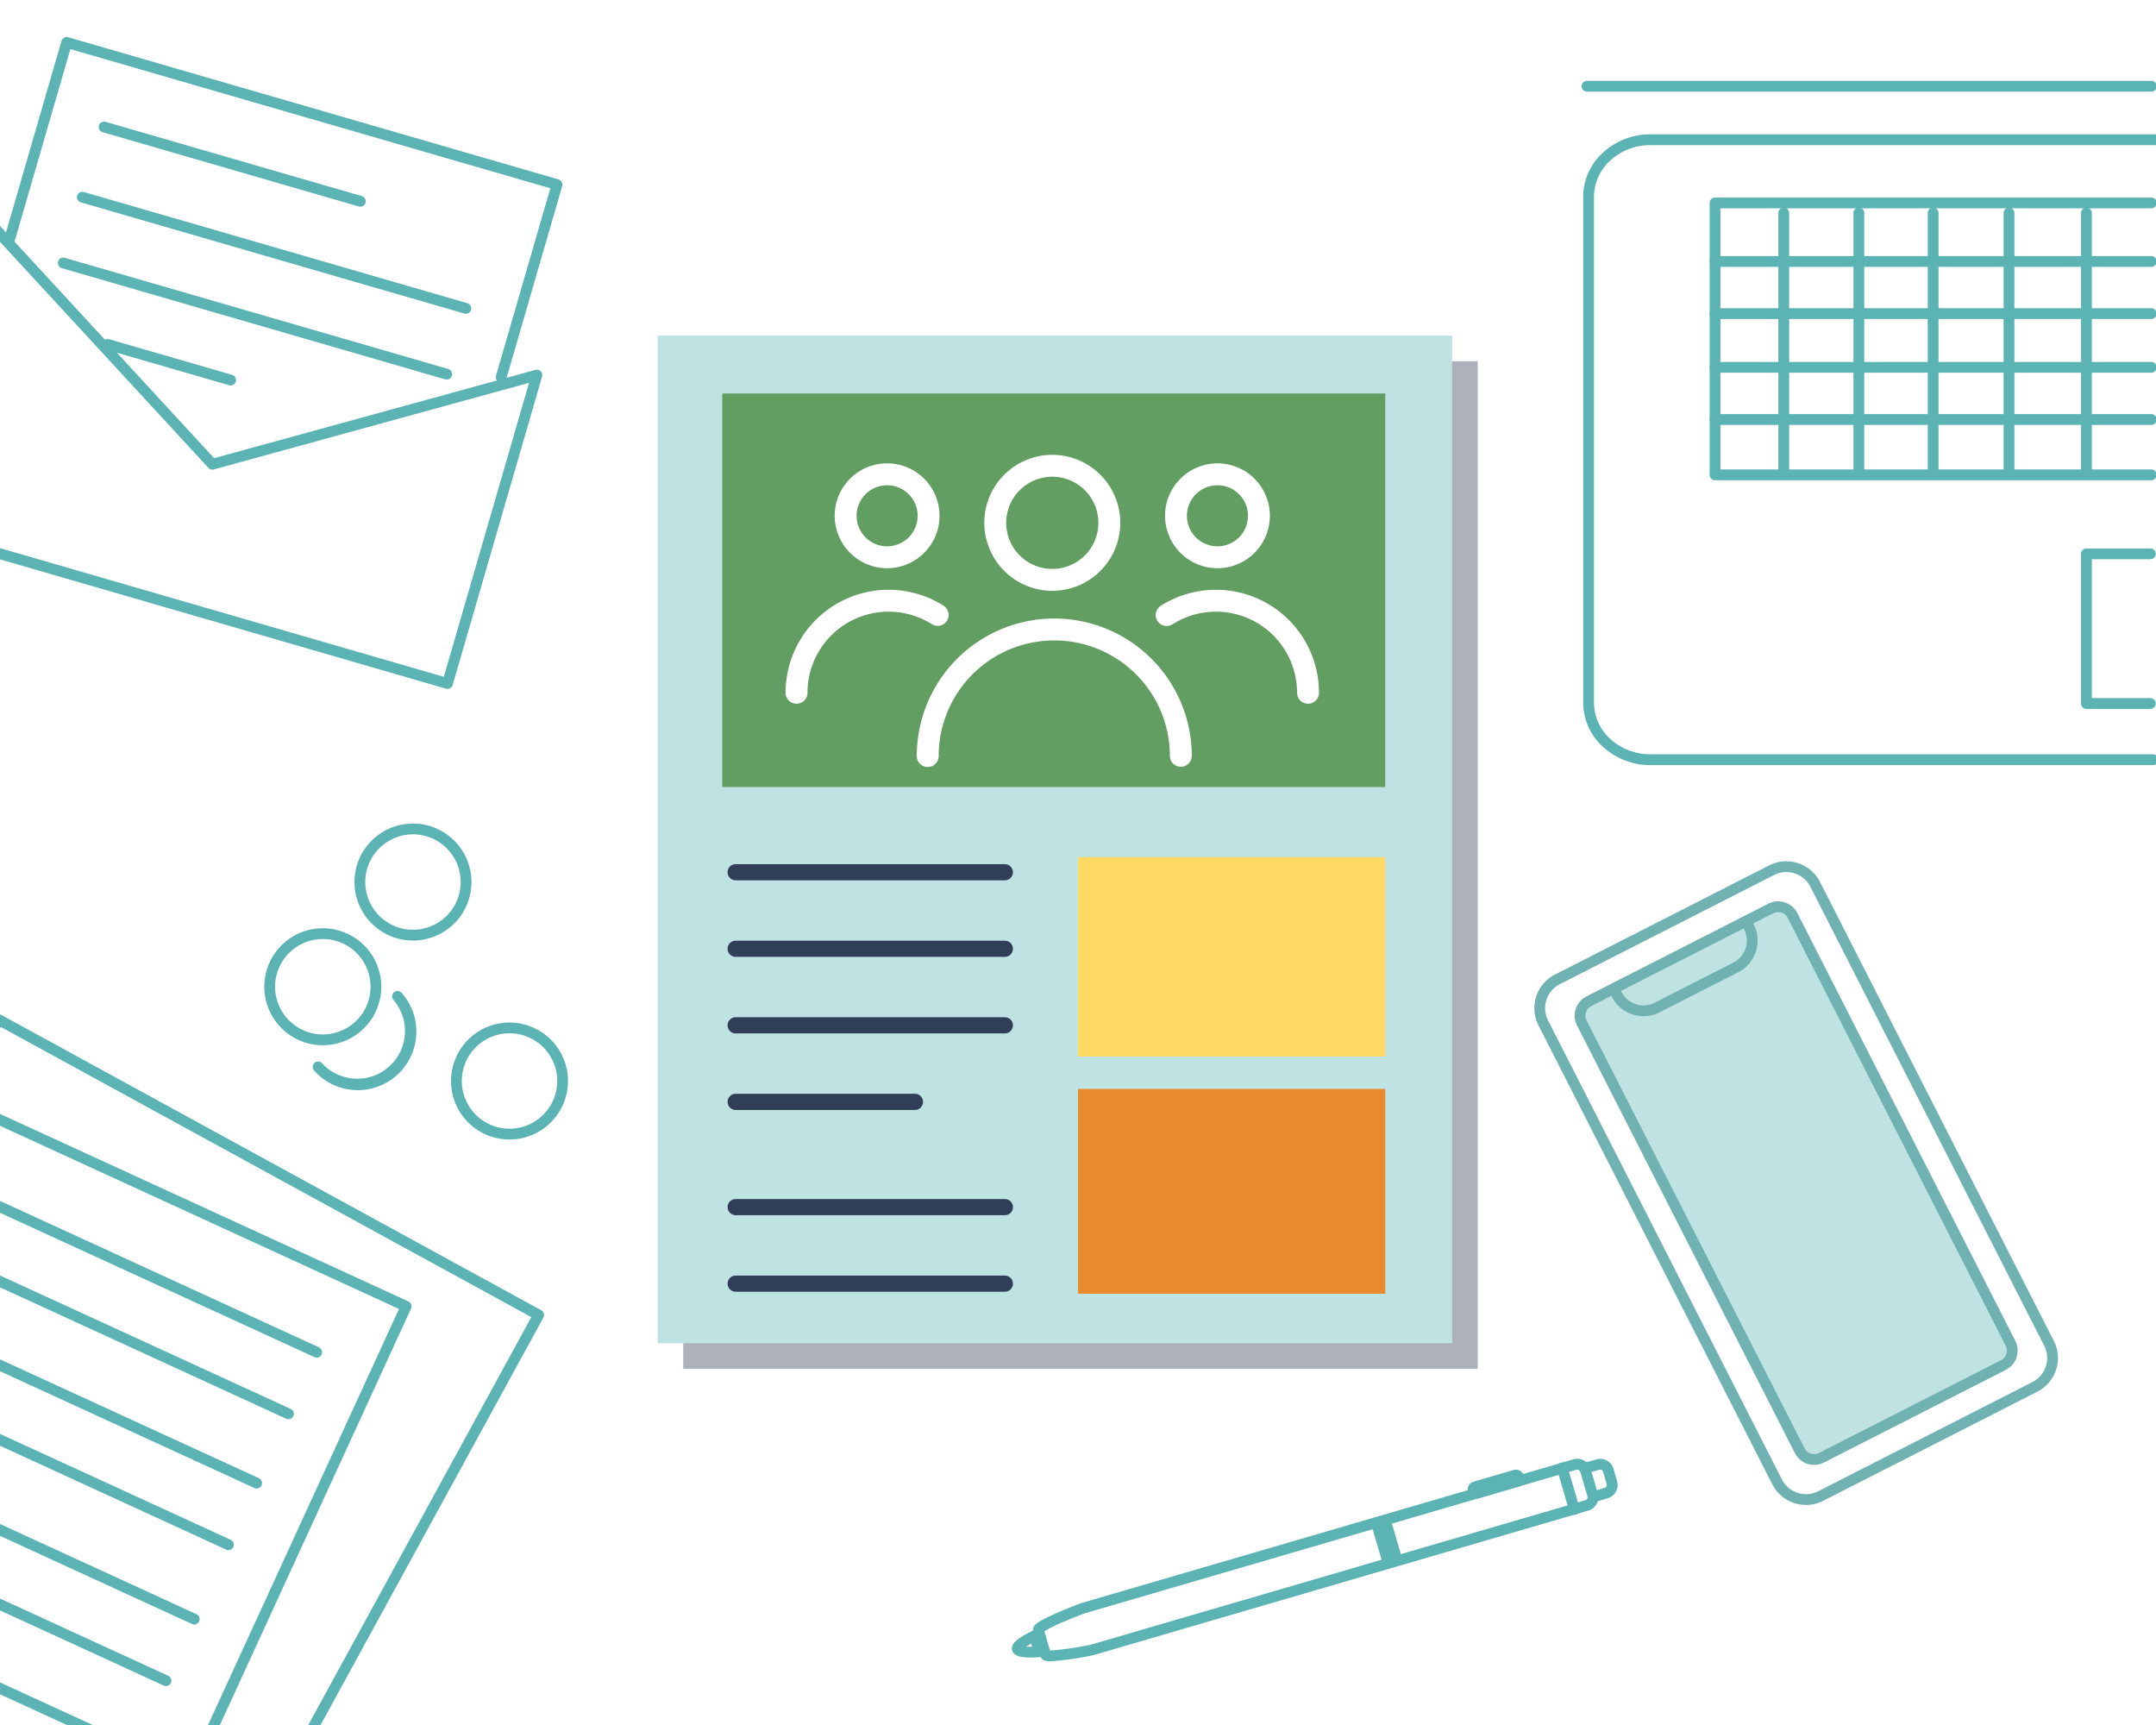 <svg xmlns="http://www.w3.org/2000/svg" xmlns:xlink="http://www.w3.org/1999/xlink" width="400" height="320" viewBox="0 0 400 320"><rect x="0" y="0" width="400" height="320" fill="#808080" stroke="none"/><defs><clipPath id="a"><rect width="98.963" height="57.909" fill="#fff"/></clipPath><clipPath id="b"><rect width="125.381" height="120.999" fill="none" stroke="#5bb3b3" stroke-width="2"/></clipPath><clipPath id="c"><rect width="179.768" height="188.878" fill="none" stroke="#5bb3b3" stroke-width="2"/></clipPath><clipPath id="d"><rect width="59.348" height="110.307" fill="none"/></clipPath><clipPath id="f"><rect width="400" height="320"/></clipPath></defs><g id="e" clip-path="url(#f)"><rect width="400" height="320" fill="#fff"/><path d="M334.387-1621.656l1.246-1.542,35.139-17.482h2.245l41.469,81.534-.927,2.315-35.608,18.689h-2.54l-41.024-81.365Z" transform="translate(-41 1809)" fill="#bfe2e2"/><g transform="translate(-11.996 -15.111)"><rect width="147.409" height="186.92" transform="translate(138.749 82.124)" fill="#acb1bc"/><rect width="147.409" height="186.92" transform="translate(134 77.375)" fill="#bfe2e2"/><rect width="123" height="73" transform="translate(145.996 88.111)" fill="#629d62"/><rect width="57" height="37" transform="translate(211.996 174.111)" fill="#ffd964"/><rect width="57" height="38" transform="translate(211.996 217.111)" fill="#e88a2d"/><path d="M49.939,1.5H0A1.5,1.5,0,0,1-1.5,0,1.5,1.5,0,0,1,0-1.5H49.939a1.5,1.5,0,0,1,1.5,1.5A1.5,1.5,0,0,1,49.939,1.5Z" transform="translate(148.486 176.917)" fill="#313e58"/><path d="M49.939,1.5H0A1.5,1.5,0,0,1-1.5,0,1.5,1.5,0,0,1,0-1.5H49.939a1.5,1.5,0,0,1,1.5,1.5A1.5,1.5,0,0,1,49.939,1.5Z" transform="translate(148.486 191.117)" fill="#313e58"/><path d="M49.939,1.5H0A1.5,1.5,0,0,1-1.5,0,1.5,1.5,0,0,1,0-1.5H49.939a1.5,1.5,0,0,1,1.5,1.5A1.5,1.5,0,0,1,49.939,1.5Z" transform="translate(148.486 205.317)" fill="#313e58"/><path d="M49.939,1.5H0A1.5,1.5,0,0,1-1.5,0,1.5,1.5,0,0,1,0-1.5H49.939a1.5,1.5,0,0,1,1.5,1.5A1.5,1.5,0,0,1,49.939,1.5Z" transform="translate(148.486 239.038)" fill="#313e58"/><path d="M49.939,1.5H0A1.5,1.5,0,0,1-1.5,0,1.5,1.5,0,0,1,0-1.5H49.939a1.5,1.5,0,0,1,1.5,1.5A1.5,1.5,0,0,1,49.939,1.5Z" transform="translate(148.486 253.238)" fill="#313e58"/><path d="M33.256,1.5H0A1.5,1.5,0,0,1-1.5,0,1.5,1.5,0,0,1,0-1.5H33.256a1.5,1.5,0,0,1,1.5,1.5A1.5,1.5,0,0,1,33.256,1.5Z" transform="translate(148.486 219.517)" fill="#313e58"/><g transform="translate(157.744 99.486)"><g transform="translate(0 0)" clip-path="url(#a)"><path d="M19.114,48.853a2.033,2.033,0,0,0,2.032-2.032,21.446,21.446,0,0,1,42.893,0,2.033,2.033,0,0,0,4.065,0,25.511,25.511,0,0,0-51.022,0,2.033,2.033,0,0,0,2.032,2.032" transform="translate(7.258 9.055)" fill="#fff"/><path d="M38.487,25.227A12.613,12.613,0,1,0,25.874,12.613,12.628,12.628,0,0,0,38.487,25.227m0-21.163a8.55,8.55,0,1,1-8.55,8.55,8.558,8.558,0,0,1,8.55-8.55" transform="translate(10.994 -0.001)" fill="#fff"/><path d="M2.032,38.706a2.033,2.033,0,0,0,2.032-2.032A15.046,15.046,0,0,1,27.148,23.958a2.031,2.031,0,0,0,2.174-3.431A19.107,19.107,0,0,0,0,36.674a2.033,2.033,0,0,0,2.032,2.032" transform="translate(0 7.464)" fill="#fff"/><path d="M16.12,20.561a9.726,9.726,0,1,0-9.726-9.726,9.737,9.737,0,0,0,9.726,9.726m0-15.388a5.663,5.663,0,1,1-5.663,5.661A5.667,5.667,0,0,1,16.12,5.173" transform="translate(2.717 0.471)" fill="#fff"/><path d="M51.326,23.961A15.046,15.046,0,0,1,74.414,36.674a2.032,2.032,0,1,0,4.064,0A19.107,19.107,0,0,0,49.152,20.529a2.031,2.031,0,1,0,2.174,3.431" transform="translate(20.484 7.464)" fill="#fff"/><path d="M59.132,20.561a9.726,9.726,0,1,0-9.726-9.726,9.737,9.737,0,0,0,9.726,9.726m0-15.388a5.663,5.663,0,1,1-5.663,5.661,5.667,5.667,0,0,1,5.663-5.661" transform="translate(20.993 0.471)" fill="#fff"/></g></g></g><path d="M104.685,1H0A1,1,0,0,1-1,0,1,1,0,0,1,0-1H104.685a1,1,0,0,1,1,1A1,1,0,0,1,104.685,1Z" transform="translate(294.436 16)" fill="#5bb3b3"/><path d="M80.932,1H0A1,1,0,0,1-1,0,1,1,0,0,1,0-1H80.932a1,1,0,0,1,1,1A1,1,0,0,1,80.932,1Z" transform="translate(318.188 48.5)" fill="#5bb3b3"/><path d="M82.7,69.287H1.766a1,1,0,0,1-1-1V17.851a1,1,0,0,1,1-1H82.7a1,1,0,0,1,0,2H2.766V67.287H82.7a1,1,0,0,1,0,2Z" transform="translate(316.422 19.799)" fill="#5bb3b3"/><path d="M80.932,1H0A1,1,0,0,1-1,0,1,1,0,0,1,0-1H80.932a1,1,0,0,1,1,1A1,1,0,0,1,80.932,1Z" transform="translate(318.188 58.176)" fill="#5bb3b3"/><path d="M80.932,1H0A1,1,0,0,1-1,0,1,1,0,0,1,0-1H80.932a1,1,0,0,1,1,1A1,1,0,0,1,80.932,1Z" transform="translate(318.188 68.146)" fill="#5bb3b3"/><path d="M80.932,1H0A1,1,0,0,1-1,0,1,1,0,0,1,0-1H80.932a1,1,0,0,1,1,1A1,1,0,0,1,80.932,1Z" transform="translate(318.188 77.823)" fill="#5bb3b3"/><path d="M0,48.7a1,1,0,0,1-1-1V0A1,1,0,0,1,0-1,1,1,0,0,1,1,0V47.7A1,1,0,0,1,0,48.7Z" transform="translate(372.729 39.509)" fill="#5bb3b3"/><path d="M0,48.7a1,1,0,0,1-1-1V0A1,1,0,0,1,0-1,1,1,0,0,1,1,0V47.7A1,1,0,0,1,0,48.7Z" transform="translate(358.654 39.509)" fill="#5bb3b3"/><path d="M0,48.7a1,1,0,0,1-1-1V0A1,1,0,0,1,0-1,1,1,0,0,1,1,0V47.7A1,1,0,0,1,0,48.7Z" transform="translate(344.872 39.509)" fill="#5bb3b3"/><path d="M0,48.7a1,1,0,0,1-1-1V0A1,1,0,0,1,0-1,1,1,0,0,1,1,0V47.7A1,1,0,0,1,0,48.7Z" transform="translate(330.944 39.509)" fill="#5bb3b3"/><path d="M105.683,123.643h-93.2A12.931,12.931,0,0,1,3.7,120.281,11.051,11.051,0,0,1,0,112.094V18.187A11.051,11.051,0,0,1,3.7,10a12.931,12.931,0,0,1,8.788-3.362H106.27a1,1,0,0,1,0,2H12.485A10.936,10.936,0,0,0,5.05,11.473,9.074,9.074,0,0,0,2,18.187v93.907a9.074,9.074,0,0,0,3.05,6.714,10.936,10.936,0,0,0,7.435,2.835h93.2a1,1,0,0,1,0,2Z" transform="translate(293.73 18.283)" fill="#5bb3b3"/><g transform="translate(-21 6.833)"><g clip-path="url(#b)"><path d="M21.188,30.715a1,1,0,0,1,.735.322L64.292,76.99,123.909,60.61a1,1,0,0,1,1.225,1.243l-16.589,57.215a1,1,0,0,1-1.239.682L4.321,89.891a1,1,0,0,1-.682-1.239L20.227,31.437a1,1,0,0,1,.96-.722Zm42.783,48.4a1,1,0,0,1-.735-.322L21.654,33.7,5.838,88.249l101.066,29.3,15.813-54.539L64.235,79.08A1,1,0,0,1,63.97,79.116Z" transform="translate(-3.562 1.173)" fill="#5bb3b3"/><path d="M92.149,64.105a1,1,0,0,1-.961-1.279l10.081-34.769L12.218,2.239,1.96,37.622a1,1,0,1,1-1.921-.557L10.576.722A1,1,0,0,1,11.815.04l90.972,26.376a1,1,0,0,1,.682,1.239L93.109,63.383A1,1,0,0,1,92.149,64.105Z" transform="translate(21.836 0.037)" fill="#5bb3b3"/></g></g><path d="M47.531,14.781a1,1,0,0,1-.279-.04L-.278.96A1,1,0,0,1-.96-.278,1,1,0,0,1,.278-.96L47.809,12.82a1,1,0,0,1-.278,1.961Z" transform="translate(19.319 23.562)" fill="#5bb3b3"/><path d="M71.137,21.625a1,1,0,0,1-.279-.04L-.278.96A1,1,0,0,1-.96-.278,1,1,0,0,1,.278-.96L71.415,19.664a1,1,0,0,1-.278,1.961Z" transform="translate(15.282 36.58)" fill="#5bb3b3"/><path d="M71.137,21.625a1,1,0,0,1-.279-.04L-.278.96A1,1,0,0,1-.96-.278,1,1,0,0,1,.278-.96L71.415,19.664a1,1,0,0,1-.278,1.961Z" transform="translate(11.743 48.786)" fill="#5bb3b3"/><path d="M22.8,7.61a1,1,0,0,1-.279-.04L-.278.96A1,1,0,0,1-.96-.278,1,1,0,0,1,.278-.96l22.8,6.61A1,1,0,0,1,22.8,7.61Z" transform="translate(19.985 63.894)" fill="#5bb3b3"/><path d="M0,48.7a1,1,0,0,1-1-1V0A1,1,0,0,1,0-1,1,1,0,0,1,1,0V47.7A1,1,0,0,1,0,48.7Z" transform="translate(387.098 39.509)" fill="#5bb3b3"/><path d="M13.765,103.293H1.919a1,1,0,0,1-1-1V74.531a1,1,0,0,1,1-1H13.765a1,1,0,1,1,0,2H2.919v25.761H13.765a1,1,0,1,1,0,2Z" transform="translate(385.179 28.216)" fill="#5bb3b3"/><g transform="translate(-70.93 177.839) rotate(8)"><g clip-path="url(#c)"><path d="M0-1H150.312a1,1,0,0,1,1,1V114.174a1,1,0,0,1-1,1H0a1,1,0,0,1-1-1V0A1,1,0,0,1,0-1ZM149.312,1H1V113.174H149.312Z" transform="translate(1.367 154.787) rotate(-73.345)" fill="#5bb3b3"/><path d="M107.553,182.942a1,1,0,0,1-.353-.064L97.466,179.2a1,1,0,0,1,.706-1.871l8.8,3.32L159.333,41.892,54.382,2.288,49.307,15.737a1,1,0,1,1-1.871-.706L52.864.647A1,1,0,0,1,54.153.064L160.975,40.374a1,1,0,0,1,.583,1.289L108.489,182.3a1,1,0,0,1-.936.647Z" transform="translate(17.778 0.367)" fill="#5bb3b3"/></g><path d="M89.816,27.87a1,1,0,0,1-.287-.042L-.287.958A1,1,0,0,1-.958-.287,1,1,0,0,1,.287-.958L90.1,25.911a1,1,0,0,1-.286,1.958Z" transform="translate(48.775 27.383)" fill="#5bb3b3"/><path d="M89.816,27.87a1,1,0,0,1-.287-.042L-.287.958A1,1,0,0,1-.958-.287,1,1,0,0,1,.287-.958L90.1,25.911a1,1,0,0,1-.286,1.958Z" transform="translate(45.172 39.425)" fill="#5bb3b3"/><path d="M89.816,27.87a1,1,0,0,1-.287-.042L-.287.958A1,1,0,0,1-.958-.287,1,1,0,0,1,.287-.958L90.1,25.911a1,1,0,0,1-.286,1.958Z" transform="translate(41.119 52.973)" fill="#5bb3b3"/><path d="M89.816,27.87a1,1,0,0,1-.287-.042L-.287.958A1,1,0,0,1-.958-.287,1,1,0,0,1,.287-.958L90.1,25.911a1,1,0,0,1-.286,1.958Z" transform="translate(37.517 65.015)" fill="#5bb3b3"/><path d="M89.816,27.87a1,1,0,0,1-.287-.042L-.287.958A1,1,0,0,1-.958-.287,1,1,0,0,1,.287-.958L90.1,25.911a1,1,0,0,1-.286,1.958Z" transform="translate(33.164 79.566)" fill="#5bb3b3"/><path d="M89.816,27.87a1,1,0,0,1-.287-.042L-.287.958A1,1,0,0,1-.958-.287,1,1,0,0,1,.287-.958L90.1,25.911a1,1,0,0,1-.286,1.958Z" transform="translate(29.561 91.608)" fill="#5bb3b3"/><path d="M89.816,27.87a1,1,0,0,1-.287-.042L-.287.958A1,1,0,0,1-.958-.287,1,1,0,0,1,.287-.958L90.1,25.911a1,1,0,0,1-.286,1.958Z" transform="translate(25.508 105.156)" fill="#5bb3b3"/><path d="M89.816,27.87a1,1,0,0,1-.287-.042L-.287.958A1,1,0,0,1-.958-.287,1,1,0,0,1,.287-.958L90.1,25.911a1,1,0,0,1-.286,1.958Z" transform="translate(21.906 117.198)" fill="#5bb3b3"/><path d="M89.816,27.87a1,1,0,0,1-.287-.042L-.287.958A1,1,0,0,1-.958-.287,1,1,0,0,1,.287-.958L90.1,25.911a1,1,0,0,1-.286,1.958Z" transform="translate(17.703 131.248)" fill="#5bb3b3"/><path d="M89.816,27.87a1,1,0,0,1-.287-.042L-.287.958A1,1,0,0,1-.958-.287,1,1,0,0,1,.287-.958L90.1,25.911a1,1,0,0,1-.286,1.958Z" transform="translate(14.1 143.29)" fill="#5bb3b3"/></g><path d="M9.852-1A10.852,10.852,0,0,1,20.7,9.852,10.852,10.852,0,0,1,9.852,20.7,10.852,10.852,0,0,1-1,9.852,10.852,10.852,0,0,1,9.852-1Zm0,19.7A8.852,8.852,0,1,0,1,9.852,8.862,8.862,0,0,0,9.852,18.7Z" transform="translate(66.767 153.778)" fill="#5bb3b3"/><path d="M9.852-1A10.852,10.852,0,0,1,20.7,9.852,10.852,10.852,0,0,1,9.852,20.7,10.852,10.852,0,0,1-1,9.852,10.852,10.852,0,0,1,9.852-1Zm0,19.7A8.852,8.852,0,1,0,1,9.852,8.862,8.862,0,0,0,9.852,18.7Z" transform="translate(84.677 190.686)" fill="#5bb3b3"/><path d="M9.852-1A10.852,10.852,0,0,1,20.7,9.852,10.852,10.852,0,0,1,9.852,20.7,10.852,10.852,0,0,1-1,9.852,10.852,10.852,0,0,1,9.852-1Zm0,19.7A8.852,8.852,0,1,0,1,9.852,8.862,8.862,0,0,0,9.852,18.7Z" transform="translate(50.038 173.199)" fill="#5bb3b3"/><path d="M101.448,85.618q-.329,0-.661-.02a10.78,10.78,0,0,1-7.47-3.63,1,1,0,0,1,1.5-1.327A8.852,8.852,0,0,0,108.055,68.89a1,1,0,1,1,1.5-1.327,10.853,10.853,0,0,1-8.1,18.055Z" transform="translate(-35.047 116.612)" fill="#5bb3b3"/><g transform="matrix(0.891, -0.454, 0.454, 0.891, 281.758, 183.807)"><g transform="translate(0 0)" clip-path="url(#d)"><path d="M6-1H50.616a7.008,7.008,0,0,1,7,7v95.575a7.008,7.008,0,0,1-7,7H6a7.008,7.008,0,0,1-7-7V6A7.008,7.008,0,0,1,6-1ZM50.616,106.575a5.006,5.006,0,0,0,5-5V6a5.006,5.006,0,0,0-5-5H6A5.006,5.006,0,0,0,1,6v95.575a5.006,5.006,0,0,0,5,5Z" transform="translate(1.366 1.366)" fill="#70b1b1"/><path d="M3-1H40.888a4,4,0,0,1,4,4V92.053a4,4,0,0,1-4,4H3a4,4,0,0,1-4-4V3A4,4,0,0,1,3-1ZM40.888,94.053a2,2,0,0,0,2-2V3a2,2,0,0,0-2-2H3A2,2,0,0,0,1,3V92.053a2,2,0,0,0,2,2Z" transform="translate(7.73 7.627)" fill="#70b1b1"/><path d="M33.61,13.348H17.22a6.587,6.587,0,0,1-6.579-6.579V5.721a1,1,0,0,1,2,0V6.768a4.585,4.585,0,0,0,4.579,4.579H33.61A4.585,4.585,0,0,0,38.19,6.768V5.655a1,1,0,0,1,2,0V6.768A6.587,6.587,0,0,1,33.61,13.348Z" transform="translate(4.259 2.069)" fill="#70b1b1"/></g></g><g transform="translate(-18.277 -6)"><path d="M266.242,221.815a4.031,4.031,0,0,1-.873-.077,1.263,1.263,0,0,1-1.026-.869l-1.337-4.579c-.309-1.052.915-1.727,1.647-2.131.692-.382,1.665-.846,2.893-1.38,2.063-.9,4.183-1.7,4.2-1.712s.049-.018.075-.025l91.409-26.7a2.567,2.567,0,0,1,3.182,1.744l1.337,4.579a2.569,2.569,0,0,1-1.744,3.182l-91.777,26.805q-.039.011-.08.02A59.57,59.57,0,0,1,266.242,221.815Zm-.124-2h.124a58.163,58.163,0,0,0,7.469-1.091l91.738-26.794a.569.569,0,0,0,.385-.7l-1.338-4.58a.57.57,0,0,0-.546-.407.559.559,0,0,0-.157.023l-91.37,26.687c-.26.1-1.87.718-3.563,1.44a26.439,26.439,0,0,0-3.787,1.844Z" transform="translate(-53.033 92.371)" fill="#5bb3b3"/><path d="M2.247,8.7a1,1,0,0,1-.959-.72L-.96.28A1,1,0,0,1-.28-.96,1,1,0,0,1,.96-.28l2.248,7.7A1,1,0,0,1,2.247,8.7Z" transform="translate(308.121 278.305)" fill="#5bb3b3"/><path d="M337.594,192.27a1,1,0,0,1-.28-1.96l2.288-.668a.574.574,0,0,0,.384-.7l-.668-2.285a.571.571,0,0,0-.7-.386l-2.471.723a1,1,0,0,1-.561-1.92l2.472-.723a2.571,2.571,0,0,1,3.183,1.745l.668,2.285a2.571,2.571,0,0,1-1.742,3.182l-2.29.668A1,1,0,0,1,337.594,192.27Z" transform="translate(-23.616 92.373)" fill="#5bb3b3"/><path d="M321.759,191.056h0a1.514,1.514,0,0,1-1.448-1.087l-.055-.188a1.509,1.509,0,0,1,1.027-1.872l7.442-2.174a1.507,1.507,0,0,1,1.87,1.025l.056.19a1.509,1.509,0,0,1-1.026,1.873l-7.442,2.174A1.5,1.5,0,0,1,321.759,191.056Z" transform="translate(-29.618 92.956)" fill="#5bb3b3"/><path d="M2.082,8.132a1,1,0,0,1-.959-.72L-.96.28A1,1,0,0,1-.28-.96,1,1,0,0,1,.96-.28L3.043,6.851a1,1,0,0,1-.96,1.281Z" transform="translate(275.346 288.184)" fill="#5bb3b3"/><path d="M2.082,8.132a1,1,0,0,1-.959-.72L-.96.28A1,1,0,0,1-.28-.96,1,1,0,0,1,.96-.28L3.043,6.851a1,1,0,0,1-.96,1.281Z" transform="translate(273.693 288.667)" fill="#5bb3b3"/><path d="M263.573,211.949c-1.794,0-2.754-.292-3.188-.96a1.316,1.316,0,0,1-.153-1.1c.142-.484.547-1.125,2.477-2.211.945-.532,1.842-.938,1.88-.955a1,1,0,1,1,.823,1.823c-.007,0-.766.347-1.579.8-.421.232-.741.428-.984.59.309.021.714.03,1.243.013.963-.03,1.811-.129,1.82-.13a1,1,0,1,1,.234,1.986c-.045.005-1.126.131-2.295.149Z" transform="translate(-54.173 101.53)" fill="#5bb3b3"/><path d="M.822,3.818A1,1,0,0,1-.137,3.1L-.96.28A1,1,0,0,1-.28-.96,1,1,0,0,1,.96-.28l.823,2.818a1,1,0,0,1-.96,1.281Z" transform="translate(210.235 309.528)" fill="#5bb3b3"/></g></g></svg>